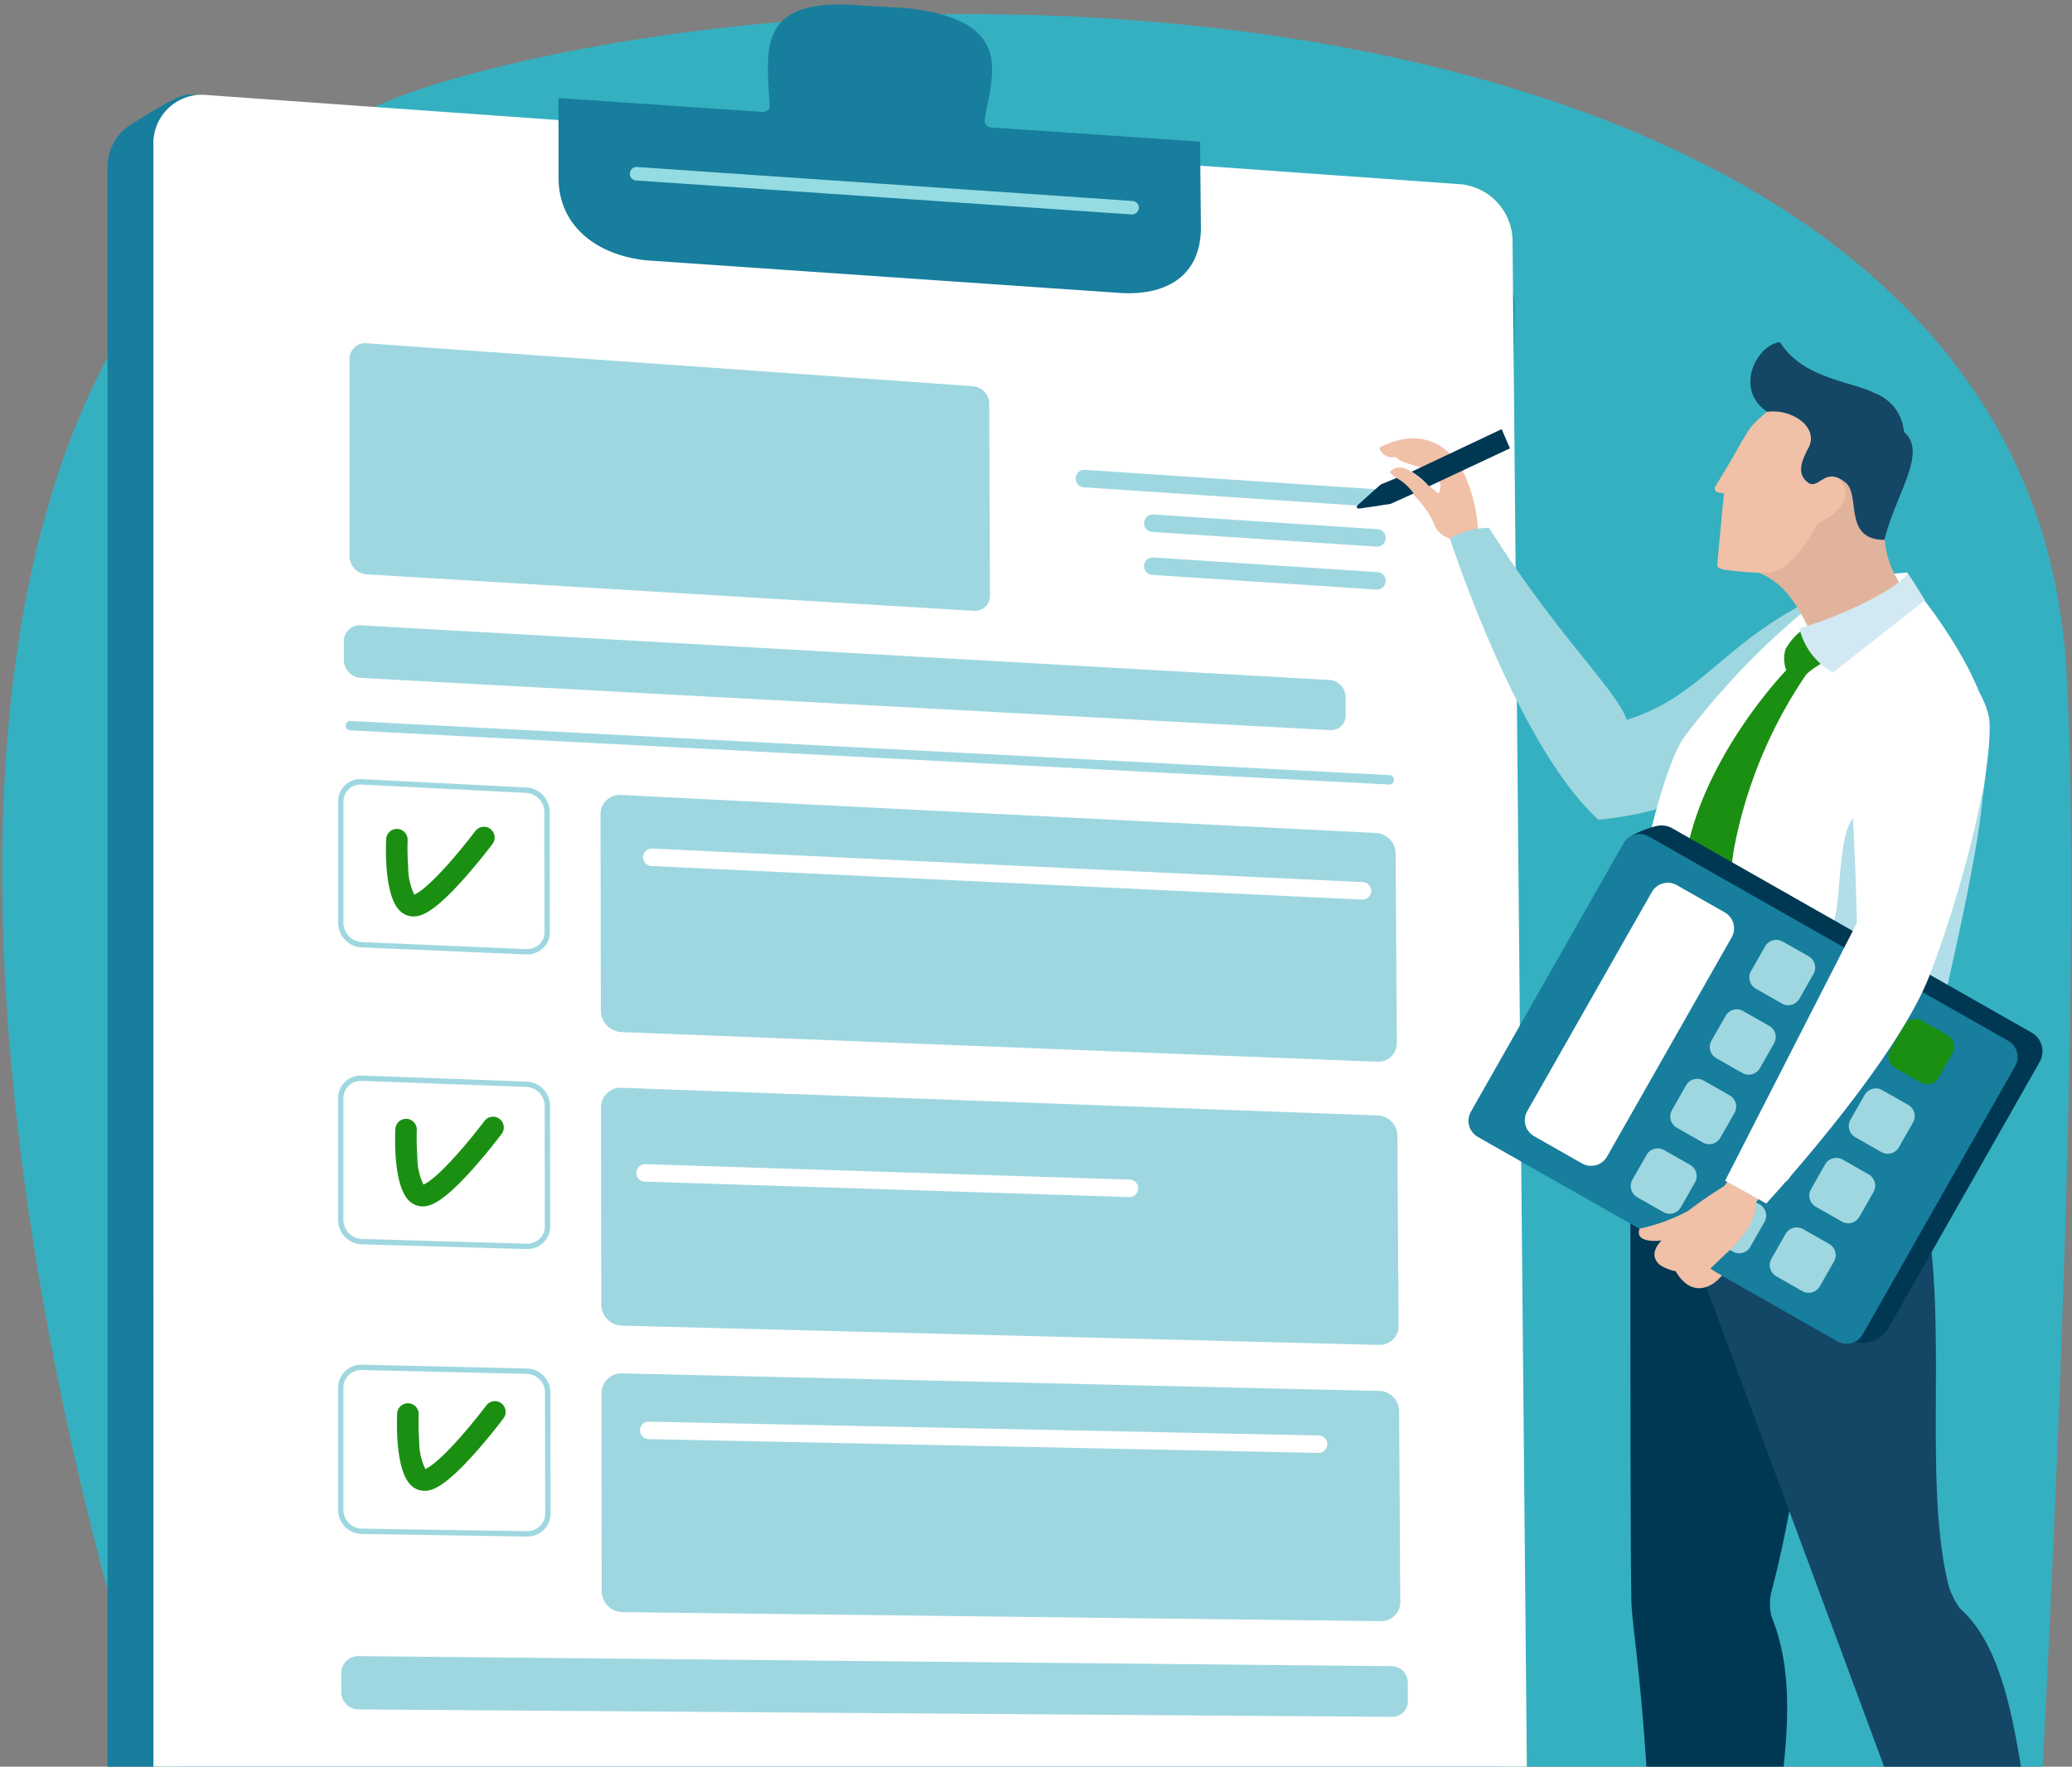 <svg xmlns="http://www.w3.org/2000/svg" xmlns:xlink="http://www.w3.org/1999/xlink" width="190" height="162" viewBox="0 0 190 162">
  <rect x="0" y="0" width="190" height="162" fill="#808080" stroke="none"/>
  <defs>
    <clipPath id="clip-path">
      <rect id="Rectángulo_295759" data-name="Rectángulo 295759" width="190" height="162" transform="translate(180 505)" fill="#fff" stroke="#707070" stroke-width="1"/>
    </clipPath>
    <clipPath id="clip-path-2">
      <rect id="Rectángulo_294475" data-name="Rectángulo 294475" width="189.801" height="193.785" fill="none"/>
    </clipPath>
  </defs>
  <g id="Enmascarar_grupo_154275" data-name="Enmascarar grupo 154275" transform="translate(-180 -505)" clip-path="url(#clip-path)">
    <g id="Grupo_872057" data-name="Grupo 872057" transform="translate(180.199 505.414)">
      <g id="Grupo_872057-2" data-name="Grupo 872057" clip-path="url(#clip-path-2)">
        <path id="Trazado_260165" data-name="Trazado 260165" d="M183.325,187.428c-8.792.207-39.158.724-64.755.724-24.6,0-94.9,7.375-107.225-34.813C-.7,112.1-16,25.084,41.154,8.846c48.921-13.9,144.5-6.624,148.12,54,1.967,32.978-3.06,118.753-3.37,121.1s-.933,3.442-2.579,3.482" transform="translate(0 -1.97)" fill="#35b0c1"/>
        <path id="Trazado_260166" data-name="Trazado 260166" d="M31.222,33.353a4.6,4.6,0,0,1,2.287-4.067c.73-.414,4.252-2.74,5.173-2.677L155.433,40.67a5.313,5.313,0,0,1,4.8,5.293l-1.657,119.9c0,1.862.16,13.77,1.178,17.163-.785.22-12.783,7.126-13.63,7.067l-106.1,5.382H36.239a5.533,5.533,0,0,1-5.017-5.319Z" transform="translate(-21.56 -18.374)" fill="#177e9d"/>
        <path id="Trazado_260167" data-name="Trazado 260167" d="M44.814,31.377a4.444,4.444,0,0,1,4.7-4.625l115.233,8.2a5.273,5.273,0,0,1,4.7,5.293l1.408,150.069a4.444,4.444,0,0,1-4.7,4.624l-116.64.631a5.275,5.275,0,0,1-4.7-5.293Z" transform="translate(-30.946 -18.466)" fill="#fff"/>
        <path id="Trazado_260168" data-name="Trazado 260168" d="M203.932,10.452c.687-4.179,2.735-8.972-7.089-10.112C196.561.307,193.06.128,192.761.1c-10.074-.888-8.767,4.208-8.573,9.347.007.18-.365.431-.7.4s-18.665-1.268-18.665-1.268l.013,7.393c0,3.732,2.757,6.883,7.99,7.483l43.589,3c4.3.237,7.424-1.683,7.318-6.224l-.071-7.657s-18.9-1.283-19.171-1.3a.636.636,0,0,1-.555-.827" transform="translate(-113.813 0)" fill="#177e9d"/>
        <path id="Trazado_260169" data-name="Trazado 260169" d="M232.038,52.492l-.047,0-45.435-3.116a.616.616,0,0,1-.573-.659.625.625,0,0,1,.667-.575l45.434,3.116a.615.615,0,0,1,.573.659.625.625,0,0,1-.618.576" transform="translate(-128.426 -33.242)" fill="#95dbe2"/>
        <path id="Trazado_260170" data-name="Trazado 260170" d="M191.65,188.962a1.559,1.559,0,0,1,1.45,1.526l.011,1.706a1.34,1.34,0,0,1-1.432,1.364l-88.844-4.785a1.666,1.666,0,0,1-1.593-1.605v-1.794a1.453,1.453,0,0,1,1.592-1.425Z" transform="translate(-69.91 -127.021)" fill="#9fd7e0"/>
        <path id="Trazado_260171" data-name="Trazado 260171" d="M102.089,489.39a1.553,1.553,0,0,0-1.6,1.521v1.816a1.585,1.585,0,0,0,1.6,1.549l94.762.685a1.432,1.432,0,0,0,1.44-1.451l-.01-1.726a1.484,1.484,0,0,0-1.459-1.474Z" transform="translate(-69.39 -337.94)" fill="#9fd7e0"/>
        <path id="Trazado_260172" data-name="Trazado 260172" d="M160.095,104.307a1.624,1.624,0,0,1,1.5,1.573l.068,17.645a1.376,1.376,0,0,1-1.494,1.38l-55.639-3.343a1.673,1.673,0,0,1-1.592-1.611V101.77a1.427,1.427,0,0,1,1.588-1.4Z" transform="translate(-71.083 -69.306)" fill="#9fd7e0"/>
        <path id="Trazado_260173" data-name="Trazado 260173" d="M197.459,218.116h-.023l-95.263-4.967a.431.431,0,1,1,.045-.861l95.263,4.967a.431.431,0,0,1-.022.862" transform="translate(-70.272 -146.591)" fill="#9fd7e0"/>
        <path id="Trazado_260174" data-name="Trazado 260174" d="M179.213,234.215a1.771,1.771,0,0,0-1.913,1.753l.028,18.061a1.985,1.985,0,0,0,1.921,1.93l69.3,2.719a1.69,1.69,0,0,0,1.771-1.716l-.11-17.387a1.906,1.906,0,0,0-1.79-1.871Z" transform="translate(-122.431 -161.732)" fill="#9fd7e0"/>
        <path id="Trazado_260175" data-name="Trazado 260175" d="M116.866,245.614h0l-.1,0-15.031-.644a2.276,2.276,0,0,1-2.2-2.206v-11.2a2.051,2.051,0,0,1,2.222-2.02l15.016.757a2.27,2.27,0,0,1,2.167,2.2l.013,11.09a1.98,1.98,0,0,1-.582,1.411,2.11,2.11,0,0,1-1.506.612M101.64,230.036a1.556,1.556,0,0,0-1.611,1.53v11.2a1.779,1.779,0,0,0,1.729,1.714l15.03.644a.706.706,0,0,0,.077,0,1.616,1.616,0,0,0,1.157-.468,1.487,1.487,0,0,0,.438-1.062l-.014-11.09a1.769,1.769,0,0,0-1.7-1.707l-15.016-.757-.093,0" transform="translate(-68.733 -158.507)" fill="#9fd7e0"/>
        <path id="Trazado_260176" data-name="Trazado 260176" d="M179.35,320.974a1.805,1.805,0,0,0-1.917,1.786l.028,18.123a1.956,1.956,0,0,0,1.925,1.91l69.412,1.763a1.721,1.721,0,0,0,1.774-1.746l-.109-17.445a1.879,1.879,0,0,0-1.793-1.852Z" transform="translate(-122.523 -221.642)" fill="#9fd7e0"/>
        <path id="Trazado_260177" data-name="Trazado 260177" d="M116.868,333.273H116.8l-15.057-.437a2.246,2.246,0,0,1-2.208-2.185V319.415a2.08,2.08,0,0,1,2.222-2.054l15.042.55a2.239,2.239,0,0,1,2.173,2.178l.014,11.128a2.011,2.011,0,0,1-.593,1.433,2.139,2.139,0,0,1-1.527.623m-15.195-15.421a1.587,1.587,0,0,0-1.644,1.562V330.65a1.751,1.751,0,0,0,1.729,1.693l15.057.437a1.654,1.654,0,0,0,1.23-.478,1.523,1.523,0,0,0,.449-1.084l-.014-11.129a1.742,1.742,0,0,0-1.7-1.686l-15.042-.551h-.067" transform="translate(-68.734 -219.147)" fill="#9fd7e0"/>
        <path id="Trazado_260178" data-name="Trazado 260178" d="M179.484,405.611a1.839,1.839,0,0,0-1.92,1.818l.029,18.184a1.928,1.928,0,0,0,1.928,1.89l69.524.828a1.754,1.754,0,0,0,1.776-1.776l-.11-17.5a1.854,1.854,0,0,0-1.8-1.835Z" transform="translate(-122.614 -280.087)" fill="#9fd7e0"/>
        <path id="Trazado_260179" data-name="Trazado 260179" d="M116.869,418.792h-.035l-15.083-.234a2.218,2.218,0,0,1-2.215-2.166V405.118a2.132,2.132,0,0,1,2.169-2.087h.054l15.067.349a2.21,2.21,0,0,1,2.18,2.158l.014,11.166a2.043,2.043,0,0,1-.6,1.454,2.169,2.169,0,0,1-1.547.633M101.7,403.524a1.619,1.619,0,0,0-1.675,1.594v11.274a1.723,1.723,0,0,0,1.729,1.673l15.11.235a1.679,1.679,0,0,0,1.2-.489,1.557,1.557,0,0,0,.46-1.105l-.014-11.166a1.715,1.715,0,0,0-1.7-1.667Z" transform="translate(-68.733 -278.306)" fill="#9fd7e0"/>
        <path id="Trazado_260180" data-name="Trazado 260180" d="M251.2,422.78h-.016l-61.417-1.266a.8.8,0,0,1,.033-1.6l61.417,1.266a.8.8,0,0,1-.017,1.6" transform="translate(-130.499 -289.964)" fill="#fff"/>
        <path id="Trazado_260181" data-name="Trazado 260181" d="M345.474,141.249l-.054,0-26.572-1.775a.8.8,0,0,1,.106-1.6l26.572,1.774a.8.8,0,0,1-.053,1.6" transform="translate(-219.659 -95.206)" fill="#9fd7e0"/>
        <path id="Trazado_260182" data-name="Trazado 260182" d="M359.705,154.044l-.053,0L339.123,152.7a.8.8,0,1,1,.1-1.6l20.529,1.346a.8.8,0,0,1-.052,1.6" transform="translate(-233.659 -104.337)" fill="#9fd7e0"/>
        <path id="Trazado_260183" data-name="Trazado 260183" d="M359.705,166.779l-.053,0-20.529-1.346a.8.8,0,1,1,.1-1.6l20.529,1.346a.8.8,0,0,1-.052,1.6" transform="translate(-233.659 -113.131)" fill="#9fd7e0"/>
        <path id="Trazado_260184" data-name="Trazado 260184" d="M116.236,251.87a1.761,1.761,0,0,1-1.292-.572c-1.315-1.37-1.256-5.33-1.207-6.511a.985.985,0,0,1,1.969.082,23.987,23.987,0,0,0,.051,2.455,5.733,5.733,0,0,0,.56,2.546c.276-.111,1.168-.613,3.158-2.857,1.314-1.481,2.425-2.958,2.436-2.972a.985.985,0,0,1,1.576,1.184c-.049.065-1.216,1.615-2.622,3.19-2.717,3.045-3.865,3.456-4.629,3.456" transform="translate(-78.526 -168.246)" fill="#1a8f12"/>
        <path id="Trazado_260185" data-name="Trazado 260185" d="M118.955,337.782a1.764,1.764,0,0,1-1.292-.572c-1.315-1.37-1.256-5.33-1.207-6.511a.985.985,0,0,1,1.969.082,23.766,23.766,0,0,0,.051,2.455,5.727,5.727,0,0,0,.559,2.546c.277-.11,1.168-.612,3.158-2.857,1.313-1.481,2.426-2.958,2.436-2.972a.985.985,0,1,1,1.576,1.183c-.049.065-1.215,1.614-2.622,3.191-2.717,3.045-3.865,3.455-4.629,3.455" transform="translate(-80.404 -227.572)" fill="#1a8f12"/>
        <path id="Trazado_260186" data-name="Trazado 260186" d="M119.5,422.064a1.763,1.763,0,0,1-1.292-.573c-1.315-1.37-1.256-5.33-1.207-6.512a.985.985,0,0,1,1.969.083,23.764,23.764,0,0,0,.051,2.455,5.743,5.743,0,0,0,.559,2.547c.277-.111,1.168-.613,3.158-2.857,1.314-1.482,2.425-2.957,2.436-2.972a.985.985,0,0,1,1.575,1.184c-.049.065-1.215,1.614-2.621,3.19-2.717,3.045-3.865,3.456-4.629,3.456" transform="translate(-80.779 -285.771)" fill="#1a8f12"/>
        <path id="Trazado_260187" data-name="Trazado 260187" d="M255.867,254.772h-.038l-65.151-3.079a.8.8,0,0,1,.076-1.6l65.151,3.079a.8.8,0,0,1-.037,1.6" transform="translate(-131.143 -172.696)" fill="#fff"/>
        <path id="Trazado_260188" data-name="Trazado 260188" d="M233.125,346.633H233.1l-44.4-1.416a.8.8,0,0,1,.051-1.6l44.4,1.416a.8.8,0,0,1-.025,1.6" transform="translate(-129.769 -237.278)" fill="#fff"/>
        <path id="Trazado_260189" data-name="Trazado 260189" d="M417.114,137.922a14.136,14.136,0,0,0-1.281-6.051c-2.792-5.527-7.8-2.429-7.8-2.429a1.252,1.252,0,0,0,1.519.822c.633.96,4.841.805,3.968,3.315-.079.227-2.347-2.134-3.27-2.289a1.2,1.2,0,0,0-1.266.393s3.245,2.564,4.06,4.717,4.072,1.523,4.072,1.523" transform="translate(-281.758 -88.786)" fill="#f0c0a7"/>
        <path id="Trazado_260190" data-name="Trazado 260190" d="M403.569,140.892s-1.8,1.6-2.079,1.861-.057.371.169.34,2.807-.42,2.807-.42l2.113-.956a4.638,4.638,0,0,0-1.565-1.42Z" transform="translate(-277.152 -96.88)" fill="#003853"/>
        <path id="Trazado_260191" data-name="Trazado 260191" d="M425.9,125.822l-8.253,3.9a7.316,7.316,0,0,1,1.594,1.338l7.421-3.478Z" transform="translate(-288.398 -86.884)" fill="#003853"/>
        <path id="Trazado_260192" data-name="Trazado 260192" d="M447.7,180.911a32.99,32.99,0,0,1-5.122.9c-7.462-6.775-13.625-25.8-13.625-25.8a7.639,7.639,0,0,1,3.589-.973c6.309,9.97,11.706,14.891,12.634,17.617,7.246-2.24,9.113-7.715,18.719-11.811l2.012,9.322Z" transform="translate(-296.203 -107.058)" fill="#9fd7e0"/>
        <path id="Trazado_260193" data-name="Trazado 260193" d="M587.477,610.042a16.62,16.62,0,0,1,.366,4.508l-3.651.087-.008-1.166-3.16,1.021-4.437.021s-.414-.722.238-.841c.185-.035,3.491-1.044,3.491-1.044l1.9-1.847s4.749-2.389,5.265-.738" transform="translate(-398.063 -420.853)" fill="#003853"/>
        <path id="Trazado_260194" data-name="Trazado 260194" d="M485.819,613.542l.085,3.206-3.969.117-.009-1.127-3.084,1.173-5.158-.178s-.4-.7.227-.816c.182-.034,3.9-1.128,3.9-1.128l1.714-1.941Z" transform="translate(-327.005 -423.192)" fill="#003853"/>
        <path id="Trazado_260195" data-name="Trazado 260195" d="M502.066,168.721l5.221-.422.364.783,1.2,1.775s6.177,7.8,5.923,12.619c-.435,8.263-5.321,29.459-5.321,29.459l-2.378,8.178-25.131-.252s-.293-6.346-.309-7.646c-.049-3.9.5-9.38,1.917-20.387,0,0,1.682-7.345,3.324-9.513,7.559-9.974,15.192-14.594,15.192-14.594" transform="translate(-332.581 -116.216)" fill="#fff"/>
        <path id="Trazado_260196" data-name="Trazado 260196" d="M484.784,422.882a51.312,51.312,0,0,0,8.661.727c-.158-18.72,6.119-32.619,1.976-42.811a4.608,4.608,0,0,1,.011-2.467c4.005-15.174,5.543-41.015,5.543-41.015l-18.506.168s-.047,39.22.1,42.284,2.134,13.384,2.214,43.114" transform="translate(-333.155 -232.928)" fill="#003853"/>
        <path id="Trazado_260197" data-name="Trazado 260197" d="M492.985,343.614,522.5,423.195s5.069-1.19,6.344-1.238c-4.729-18.82-3.329-36.269-10.139-42.3a6.564,6.564,0,0,1-1.163-2.5c-2.659-11.449,1.124-29.5-3.947-40.388-4.9.042-22.456.314-22.456.314Z" transform="translate(-339.15 -232.549)" fill="#144665"/>
        <path id="Trazado_260198" data-name="Trazado 260198" d="M502.1,184.942s-.869.269-1.831,1.867a2.948,2.948,0,0,0,.067,1.937s-6.66,6.864-8.841,15.334a146.706,146.706,0,0,0-3.851,21.906l3.259,4.3,3.735-4.517a112.744,112.744,0,0,1,.854-20.386,42.371,42.371,0,0,1,6.616-16.158s.219-.4,1.793-1.289a5.513,5.513,0,0,1-1.8-2.993" transform="translate(-336.733 -127.709)" fill="#1a8f12"/>
        <path id="Trazado_260199" data-name="Trazado 260199" d="M512.93,144.5c3.49.659,5.125,2.144,7.14,6.742,2.271,1.27,8.936-3.207,8.1-4.895a8.133,8.133,0,0,1-1.57-5.709c.176-3.037-2.231-5.939-3.2-5.968l-7.988,3-2.849,6.762s.339.066.365.066" transform="translate(-353.943 -92.993)" fill="#e1b39d"/>
        <path id="Trazado_260200" data-name="Trazado 260200" d="M542.47,168.459c.766,1.1,1.588,2.494,1.588,2.494l-8.422,6.635a6.261,6.261,0,0,1-3.076-4.056c4.75-1.4,9.362-3.94,9.91-5.073" transform="translate(-367.75 -116.327)" fill="#d2e8f2"/>
        <path id="Trazado_260201" data-name="Trazado 260201" d="M552.026,247.3s3.488-14.652,3.488-19.092-10.494.673-11.974,2.825-.875,8.207-2.017,10.36,10.5,5.907,10.5,5.907" transform="translate(-373.884 -156.369)" fill="#b1dee8"/>
        <path id="Trazado_260202" data-name="Trazado 260202" d="M490.5,263.07a1.706,1.706,0,0,1,.64,2.326l-13.98,24.591a2.437,2.437,0,0,1-2.828.858l-32.46-18.959a1.706,1.706,0,0,1-.639-2.326L453.642,245.4c.292-.512,2.373-1.243,2.92-1.286a1.705,1.705,0,0,1,.973.218Z" transform="translate(-304.528 -168.564)" fill="#144665"/>
        <path id="Trazado_260203" data-name="Trazado 260203" d="M474.493,290.692a1.8,1.8,0,0,1-.9-.213l-32.463-18.96a1.976,1.976,0,0,1-.737-2.691L452.8,244.676c.375-.66,2.577-1.388,3.138-1.431a1.983,1.983,0,0,1,1.127.252l32.961,18.74a1.974,1.974,0,0,1,.741,2.693l-13.98,24.59a2.777,2.777,0,0,1-2.3,1.172" transform="translate(-303.93 -167.964)" fill="#003853"/>
        <path id="Trazado_260204" data-name="Trazado 260204" d="M483.981,264.754a1.706,1.706,0,0,1,.64,2.326L470.64,291.671a1.707,1.707,0,0,1-2.326.64l-32.962-18.74a1.706,1.706,0,0,1-.639-2.326l13.981-24.59a1.706,1.706,0,0,1,2.325-.64Z" transform="translate(-300.029 -169.727)" fill="#177e9d"/>
        <path id="Trazado_260205" data-name="Trazado 260205" d="M469.509,262.944a1.684,1.684,0,0,1,.63,2.291l-11.427,20.1a1.685,1.685,0,0,1-2.291.63l-4.4-2.5a1.685,1.685,0,0,1-.63-2.291l11.428-20.1a1.685,1.685,0,0,1,2.291-.63Z" transform="translate(-311.547 -179.692)" fill="#fff"/>
        <path id="Trazado_260206" data-name="Trazado 260206" d="M488.005,340.457a1.181,1.181,0,0,1,.442,1.6l-1.3,2.286a1.18,1.18,0,0,1-1.6.441l-2.4-1.364a1.18,1.18,0,0,1-.441-1.6l1.3-2.286a1.179,1.179,0,0,1,1.6-.441Z" transform="translate(-333.217 -234.05)" fill="#9fd7e0"/>
        <path id="Trazado_260207" data-name="Trazado 260207" d="M499.72,319.854a1.18,1.18,0,0,1,.441,1.6l-1.3,2.285a1.179,1.179,0,0,1-1.6.441l-2.4-1.364a1.18,1.18,0,0,1-.442-1.6l1.3-2.285a1.179,1.179,0,0,1,1.6-.441Z" transform="translate(-341.306 -219.823)" fill="#9fd7e0"/>
        <path id="Trazado_260208" data-name="Trazado 260208" d="M511.431,299.26a1.179,1.179,0,0,1,.441,1.6l-1.3,2.284a1.18,1.18,0,0,1-1.6.441l-2.4-1.364a1.179,1.179,0,0,1-.442-1.6l1.3-2.283a1.179,1.179,0,0,1,1.6-.441Z" transform="translate(-349.393 -205.602)" fill="#9fd7e0"/>
        <path id="Trazado_260209" data-name="Trazado 260209" d="M523.141,278.66a1.18,1.18,0,0,1,.441,1.6l-1.3,2.285a1.179,1.179,0,0,1-1.6.442l-2.4-1.364a1.181,1.181,0,0,1-.441-1.6l1.3-2.285a1.18,1.18,0,0,1,1.6-.441Z" transform="translate(-357.479 -191.376)" fill="#9fd7e0"/>
        <path id="Trazado_260210" data-name="Trazado 260210" d="M508.6,352.166a1.18,1.18,0,0,1,.441,1.6l-1.3,2.285a1.18,1.18,0,0,1-1.6.441l-2.4-1.363a1.18,1.18,0,0,1-.442-1.6l1.3-2.286a1.18,1.18,0,0,1,1.6-.441Z" transform="translate(-347.437 -242.136)" fill="#9fd7e0"/>
        <path id="Trazado_260211" data-name="Trazado 260211" d="M520.313,331.563a1.18,1.18,0,0,1,.441,1.6l-1.3,2.285a1.181,1.181,0,0,1-1.6.441l-2.4-1.364a1.18,1.18,0,0,1-.441-1.6l1.3-2.285a1.18,1.18,0,0,1,1.6-.442Z" transform="translate(-355.527 -227.908)" fill="#fff"/>
        <path id="Trazado_260212" data-name="Trazado 260212" d="M532.025,310.968a1.18,1.18,0,0,1,.441,1.6l-1.3,2.284a1.179,1.179,0,0,1-1.6.441l-2.4-1.363a1.179,1.179,0,0,1-.441-1.6l1.3-2.284a1.179,1.179,0,0,1,1.6-.44Z" transform="translate(-363.615 -213.687)" fill="#fff"/>
        <path id="Trazado_260213" data-name="Trazado 260213" d="M529.541,315.118a1.443,1.443,0,0,1-.711-.188l-2.4-1.364a1.447,1.447,0,0,1-.542-1.97l1.3-2.284a1.45,1.45,0,0,1,1.259-.73,1.435,1.435,0,0,1,.711.188l2.4,1.363a1.447,1.447,0,0,1,.542,1.971l-1.3,2.283a1.448,1.448,0,0,1-1.259.73m-1.094-6a.912.912,0,0,0-.792.457l-1.3,2.284a.908.908,0,0,0,.34,1.237l2.4,1.364a.9.9,0,0,0,.445.118.913.913,0,0,0,.792-.458l1.3-2.284a.908.908,0,0,0-.34-1.237l-2.4-1.363a.9.9,0,0,0-.445-.118" transform="translate(-363.014 -213.086)" fill="#144665"/>
        <path id="Trazado_260214" data-name="Trazado 260214" d="M543.735,290.369a1.18,1.18,0,0,1,.441,1.6l-1.3,2.285a1.18,1.18,0,0,1-1.6.441l-2.4-1.364a1.179,1.179,0,0,1-.441-1.6l1.3-2.285a1.18,1.18,0,0,1,1.6-.441Z" transform="translate(-371.7 -199.462)" fill="#fff"/>
        <path id="Trazado_260215" data-name="Trazado 260215" d="M541.247,294.519a1.442,1.442,0,0,1-.711-.188l-2.4-1.364A1.446,1.446,0,0,1,537.6,291l1.3-2.285a1.448,1.448,0,0,1,1.97-.542l2.4,1.364a1.45,1.45,0,0,1,.542,1.971l-1.3,2.285a1.451,1.451,0,0,1-1.26.73m-1.091-6a.912.912,0,0,0-.793.457l-1.3,2.286a.912.912,0,0,0,.341,1.237l2.4,1.364a.9.9,0,0,0,.445.117.911.911,0,0,0,.792-.458l1.3-2.285A.91.91,0,0,0,543,290l-2.4-1.364a.9.9,0,0,0-.444-.117" transform="translate(-371.098 -198.86)" fill="#144665"/>
        <path id="Trazado_260216" data-name="Trazado 260216" d="M529.2,363.879a1.18,1.18,0,0,1,.441,1.6l-1.3,2.286a1.18,1.18,0,0,1-1.6.441l-2.4-1.364a1.18,1.18,0,0,1-.441-1.6l1.3-2.286a1.179,1.179,0,0,1,1.6-.441Z" transform="translate(-361.663 -250.223)" fill="#9fd7e0"/>
        <path id="Trazado_260217" data-name="Trazado 260217" d="M540.916,343.277a1.18,1.18,0,0,1,.441,1.6l-1.3,2.285a1.18,1.18,0,0,1-1.6.441l-2.4-1.364a1.18,1.18,0,0,1-.441-1.6l1.3-2.285a1.18,1.18,0,0,1,1.6-.442Z" transform="translate(-369.753 -235.997)" fill="#9fd7e0"/>
        <path id="Trazado_260218" data-name="Trazado 260218" d="M552.626,322.682a1.18,1.18,0,0,1,.441,1.6l-1.3,2.284a1.178,1.178,0,0,1-1.6.441l-2.4-1.364a1.18,1.18,0,0,1-.441-1.6l1.3-2.284a1.18,1.18,0,0,1,1.6-.442Z" transform="translate(-377.84 -221.775)" fill="#9fd7e0"/>
        <path id="Trazado_260219" data-name="Trazado 260219" d="M564.336,302.081a1.179,1.179,0,0,1,.442,1.6l-1.3,2.286a1.179,1.179,0,0,1-1.6.441l-2.4-1.364a1.179,1.179,0,0,1-.441-1.6l1.3-2.285a1.179,1.179,0,0,1,1.6-.441Z" transform="translate(-385.926 -207.549)" fill="#1a8f12"/>
        <path id="Trazado_260220" data-name="Trazado 260220" d="M496.651,346.129s-.829,1.11-.981,1.352c.165,1.939-2.243,4.179-2.243,4.179l-1.908,1.819a9.983,9.983,0,0,0,1.064.638,4.466,4.466,0,0,1-.752.707c-2.227,1.479-3.484-1.094-3.484-1.094a4.112,4.112,0,0,1-1.431-.561c-1.257-1.025.136-2.263.136-2.263s-2.534.367-2.031-1.083a16.778,16.778,0,0,0,4.449-1.625c1.612-1.244,3.314-2.28,3.314-2.28l1.367-1.879Z" transform="translate(-334.876 -237.571)" fill="#f0c0a7"/>
        <path id="Trazado_260221" data-name="Trazado 260221" d="M533.85,203.9a7.7,7.7,0,0,1,.916,2.466c.333,4.45-2.362,15.328-5.466,23.422s-14.992,20.959-14.992,20.959l-3.772-2.092,12.084-23.64s-.081-5.441-.635-14.261Z" transform="translate(-352.542 -140.802)" fill="#fff"/>
        <path id="Trazado_260222" data-name="Trazado 260222" d="M516.574,123.726s1.657-1.85,2.688.269-2.341,3.524-2.341,3.524-2.318,4.512-4.462,4.555a27.437,27.437,0,0,1-4.178-.3c-.213-.037-.558-.136-.582-.351s.612-6.647.612-6.647-1.2.027-.745-.706c1.953-3.159,2.537-4.45,3.183-5.311s4.358-4.227,5.469-2.455.357,7.421.357,7.421" transform="translate(-350.42 -79.962)" fill="#f0c0a7"/>
        <path id="Trazado_260223" data-name="Trazado 260223" d="M532.093,108.266a4.12,4.12,0,0,0-2.708-3.559c-2.1-1.091-6.563-1.31-8.652-4.668-2.125.229-4.247,4.323-1.175,6.39,2.354-.316,4.926,1.521,3.69,3.475-.275.644-1.251,2.2.18,3.095.98.426,1.483-1.586,3.357-.048,1.335,1.177-.25,5.227,3.529,5.219,1.013-4.2,4.017-8.037,1.779-9.9" transform="translate(-357.708 -69.08)" fill="#144665"/>
      </g>
    </g>
  </g>
</svg>
